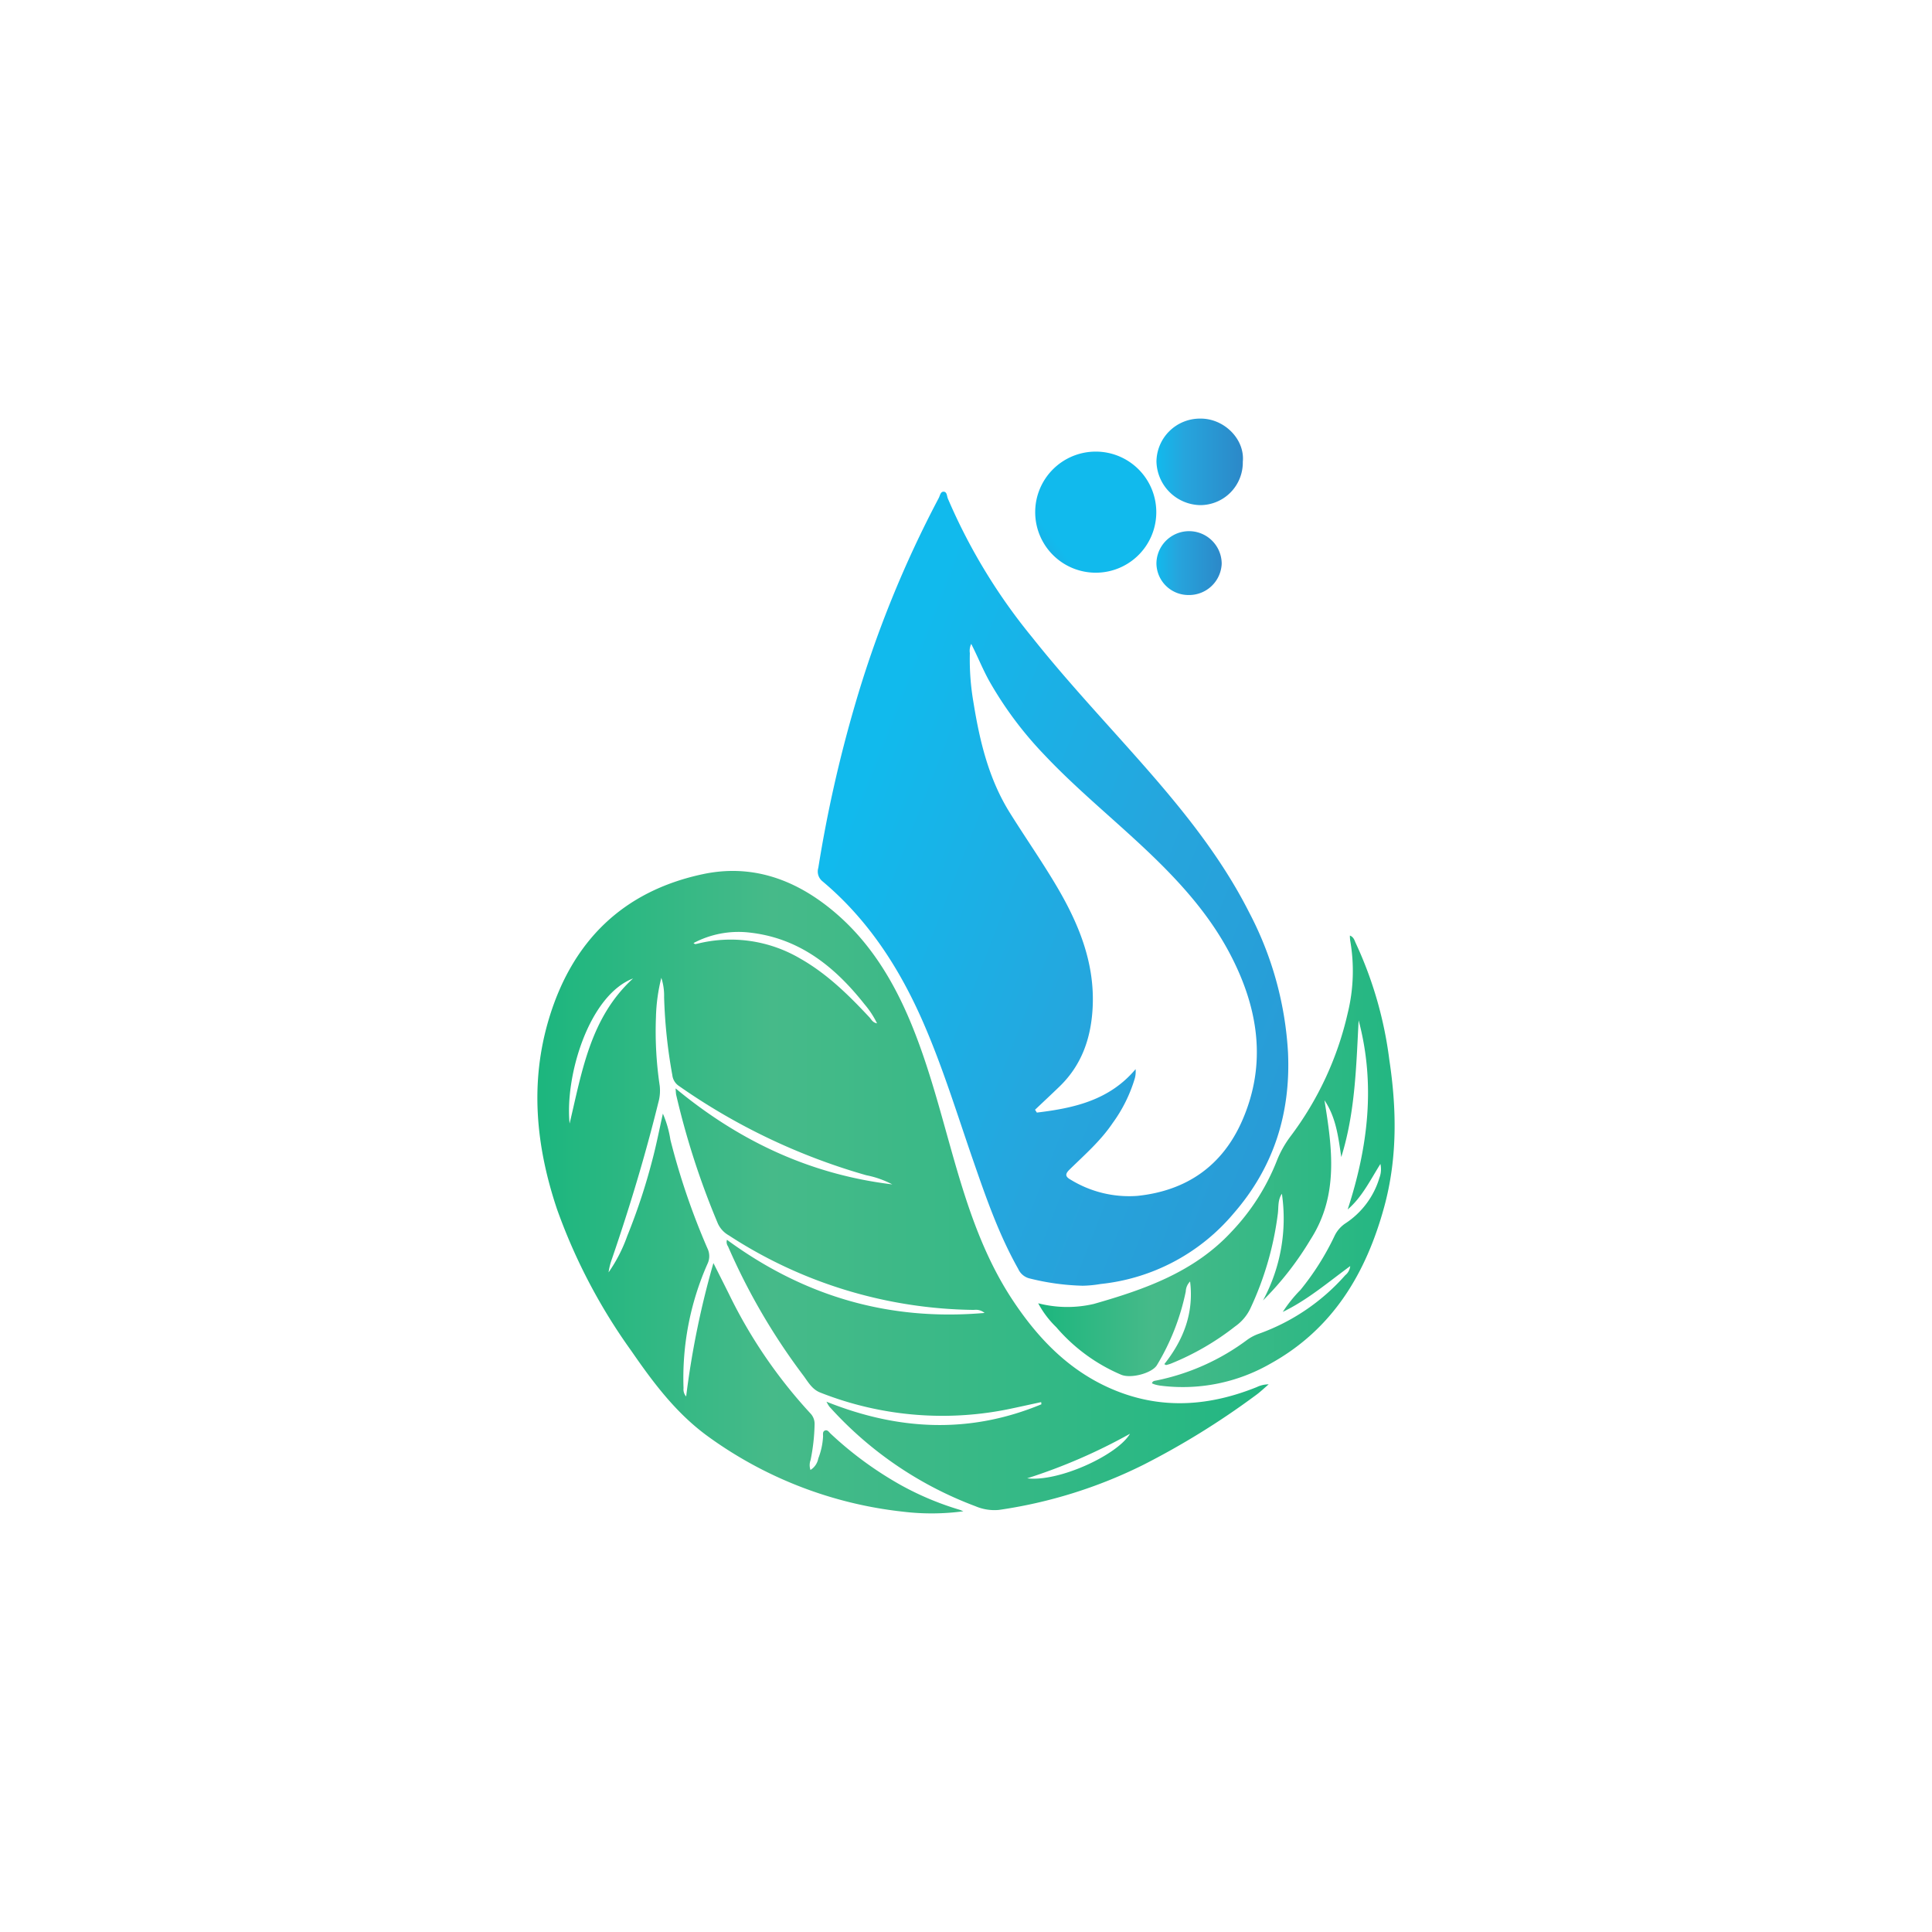 <svg xmlns="http://www.w3.org/2000/svg" xmlns:xlink="http://www.w3.org/1999/xlink" viewBox="0 0 300 300">
  <defs>
    <linearGradient id="a" x1="83.444" y1="185.119" x2="197" y2="185.119" gradientUnits="userSpaceOnUse">
      <stop offset="0" stop-color="#1cb67e"/>
      <stop offset="0.32" stop-color="#46ba89"/>
      <stop offset="1" stop-color="#23b782"/>
    </linearGradient>
    <linearGradient id="b" x1="130.665" y1="128.637" x2="268.202" y2="182.32" gradientUnits="userSpaceOnUse">
      <stop offset="0" stop-color="#11baed"/>
      <stop offset="0.32" stop-color="#26a5dd"/>
      <stop offset="1" stop-color="#2c88c8"/>
    </linearGradient>
    <linearGradient id="c" x1="161.211" y1="180.332" x2="216.556" y2="180.332" xlink:href="#a"/>
    <linearGradient id="d" x1="163.95" y1="84.104" x2="148.72" y2="95.51" xlink:href="#b"/>
    <linearGradient id="e" x1="179.574" y1="71.718" x2="193.007" y2="71.718" xlink:href="#b"/>
    <linearGradient id="f" x1="179.569" y1="87.432" x2="189.704" y2="87.432" xlink:href="#b"/>
  </defs>
  <g>
    <path d="M149.591,234.671a37.007,37.007,0,0,1-9.46.051,63.153,63.153,0,0,1-30.15-11.643c-4.96-3.587-8.522-8.348-11.927-13.282A88.679,88.679,0,0,1,86.508,187.805c-3.28-9.752-4.269-19.65-1.266-29.623,3.619-12.017,11.464-19.797,23.89-22.442,7.401-1.576,13.97.666,19.756,5.316,5.936,4.771,9.787,11.045,12.646,18.001,2.844,6.92,4.629,14.169,6.694,21.333,2.158,7.486,4.634,14.841,8.97,21.42,4.063,6.164,9.045,11.293,16.025,14.116,7.365,2.979,14.677,2.379,21.916-.533A4.305,4.305,0,0,1,197,214.96c-.688.583-1.338,1.22-2.071,1.739a122.769,122.769,0,0,1-17.412,10.769,73.899,73.899,0,0,1-22.404,6.991,7.491,7.491,0,0,1-3.657-.578,57.629,57.629,0,0,1-22.689-15.482,5.876,5.876,0,0,1-.433-.745c11.286,4.52,22.332,4.987,33.375.403l-.035-.338c-1.433.311-2.866.627-4.3.932a51.541,51.541,0,0,1-29.999-2.413c-1.358-.528-1.962-1.79-2.767-2.827a98.54,98.54,0,0,1-11.561-19.875,1.156,1.156,0,0,1-.164-1.021c11.838,8.677,24.989,12.665,40.002,11.357a2.1,2.1,0,0,0-1.651-.469,71.058,71.058,0,0,1-38.066-11.576,4.015,4.015,0,0,1-1.694-1.83,122.732,122.732,0,0,1-6.476-19.987c-.047-.208-.043-.428-.097-1.007,9.962,8.251,21.024,13.387,33.649,14.908a14.665,14.665,0,0,0-4.027-1.419,97.017,97.017,0,0,1-29.134-13.889,2.318,2.318,0,0,1-.989-1.654,80.118,80.118,0,0,1-1.278-12.104,8.988,8.988,0,0,0-.431-3.01,27.692,27.692,0,0,0-.834,6.075,57.228,57.228,0,0,0,.584,10.684,6.816,6.816,0,0,1-.221,2.634c-2.024,8.202-4.461,16.28-7.203,24.269a9.829,9.829,0,0,0-.517,2.075,23.619,23.619,0,0,0,2.903-5.66c.82-2.027,1.57-4.087,2.249-6.166.666-2.036,1.256-4.1,1.786-6.176.537-2.106.959-4.241,1.494-6.646a16.591,16.591,0,0,1,1.172,4.081,109.808,109.808,0,0,0,5.75,16.846,2.745,2.745,0,0,1,.005,2.398,43.762,43.762,0,0,0-3.72,19.302,1.67,1.67,0,0,0,.406,1.293,134.787,134.787,0,0,1,4.234-20.716c.946,1.885,1.743,3.457,2.525,5.036A76.658,76.658,0,0,0,125.821,219.45a2.352,2.352,0,0,1,.67,1.684,30.747,30.747,0,0,1-.623,5.581,2.309,2.309,0,0,0-.019,1.538,2.662,2.662,0,0,0,1.215-1.787,10.989,10.989,0,0,0,.74-3.39c.012-.337-.113-.793.303-.949.403-.15.622.262.873.492a55.785,55.785,0,0,0,10.886,7.976,45.989,45.989,0,0,0,9.12,3.835C149.193,234.493,149.39,234.59,149.591,234.671ZM136.185,158.905a13.855,13.855,0,0,0-1.926-2.942c-4.65-5.895-10.201-10.347-18.002-11.17a14.921,14.921,0,0,0-8.574,1.651c.186.114.227.159.261.155a3.439,3.439,0,0,0,.393-.072,21.291,21.291,0,0,1,15.88,2.295c4.178,2.361,7.538,5.667,10.773,9.13C135.308,158.292,135.495,158.788,136.185,158.905ZM98.3,151.934c-6.833,2.626-10.597,15.084-9.852,22.529C90.375,166.37,91.668,157.998,98.3,151.934Zm77.163,70.7a86.799,86.799,0,0,1-15.964,6.919C164.446,230.147,173.549,225.911,175.463,222.633Z" fill="url(#a)"/>
    <path d="M168.114,199.647a37.388,37.388,0,0,1-8.35-1.161,2.61,2.61,0,0,1-1.653-1.446c-3.025-5.359-5.024-11.14-7.027-16.924-2.468-7.128-4.678-14.348-7.696-21.279-3.685-8.463-8.579-16.052-15.726-22.032a1.943,1.943,0,0,1-.595-2.046,205.281,205.281,0,0,1,5.664-25.206,170.916,170.916,0,0,1,13.041-32.227c.196-.371.265-1.01.775-.976.513.034.478.681.638,1.072a89.337,89.337,0,0,0,13.106,21.562c5.111,6.435,10.719,12.439,16.166,18.582,6.619,7.464,12.971,15.14,17.505,24.1a53.166,53.166,0,0,1,6.04,21.772c.428,9.451-2.219,17.823-8.434,24.966A31.191,31.191,0,0,1,170.9,199.379,18.168,18.168,0,0,1,168.114,199.647ZM160.72,172.32l.286.441c5.734-.69,11.256-1.896,15.328-6.744a4.09,4.09,0,0,1-.112,1.4,22.809,22.809,0,0,1-3.421,6.931c-1.861,2.773-4.357,4.947-6.714,7.253-.678.663-.746,1.083.187,1.594a17.362,17.362,0,0,0,10.362,2.499c7.645-.806,13.177-4.686,16.24-11.658,3.925-8.934,2.483-17.658-1.94-26.026-3.49-6.603-8.562-11.957-13.981-16.99-4.938-4.586-10.144-8.886-14.776-13.797a57.496,57.496,0,0,1-8.554-11.452c-1.03-1.85-1.807-3.823-2.815-5.787a2.51,2.51,0,0,0-.212,1.429,39.102,39.102,0,0,0,.575,7.734c.963,5.981,2.373,11.835,5.63,17.054,2.269,3.636,4.718,7.161,6.926,10.832,3.614,6.006,6.338,12.316,5.929,19.563-.264,4.671-1.716,8.826-5.157,12.139C163.252,169.94,161.982,171.125,160.72,172.32Z" fill="url(#b)"/>
    <path d="M196.12,201.93a26.749,26.749,0,0,0,2.933-16.563c-.648.926-.506,2.024-.625,3.039a48.97,48.97,0,0,1-4.316,14.861,7.165,7.165,0,0,1-2.322,2.698,40.989,40.989,0,0,1-9.934,5.763,5.509,5.509,0,0,1-.764.23c-.064.015-.151-.064-.3-.134,3.002-3.779,4.608-7.979,4.004-12.833a2.303,2.303,0,0,0-.67,1.544,36.132,36.132,0,0,1-4.468,11.425c-.73,1.252-4.036,2.159-5.579,1.501a27.348,27.348,0,0,1-10.068-7.382,14.932,14.932,0,0,1-2.8-3.708,18.047,18.047,0,0,0,8.648.1c7.896-2.253,15.604-4.956,21.403-11.245a33.946,33.946,0,0,0,7.012-11.004,16.174,16.174,0,0,1,2.081-3.724,50.238,50.238,0,0,0,8.916-19.173,27.41,27.41,0,0,0,.383-11.297,5.587,5.587,0,0,1-.042-.755c.63.256.708.767.909,1.177a61.023,61.023,0,0,1,5.207,18.078c1.159,7.669,1.274,15.308-.783,22.854-2.815,10.325-7.983,18.995-17.647,24.352a27.319,27.319,0,0,1-17.169,3.421,6.098,6.098,0,0,1-.785-.169,4.28,4.28,0,0,1-.471-.185c.114-.386.416-.385.665-.434a35.34,35.34,0,0,0,14.187-6.362,7.173,7.173,0,0,1,1.776-.91,32.446,32.446,0,0,0,13.386-9.078,2.09,2.09,0,0,0,.773-1.421c-3.481,2.553-6.674,5.288-10.469,7.117a21.39,21.39,0,0,1,2.754-3.427,41.252,41.252,0,0,0,5.28-8.366,4.83,4.83,0,0,1,1.716-1.973,12.842,12.842,0,0,0,5.255-7.054,3.78,3.78,0,0,0,.152-2.156c-1.645,2.636-2.887,5.19-5.081,7.067,3.154-9.672,4.352-19.407,1.7-29.365-.378,7.133-.528,14.285-2.695,21.229-.457-3.062-.792-6.133-2.61-8.816,1.198,7.421,2.248,14.762-2.175,21.632A48.234,48.234,0,0,1,196.12,201.93Z" fill="url(#c)"/>
    <path d="M170.02,88.928a9.402,9.402,0,1,1,9.528-9.322A9.394,9.394,0,0,1,170.02,88.928Z" fill="url(#d)"/>
    <path d="M192.982,71.71a6.614,6.614,0,0,1-6.645,6.726,6.937,6.937,0,0,1-6.763-6.769,6.75,6.75,0,0,1,6.796-6.667C190.065,64.952,193.327,68.186,192.982,71.71Z" fill="url(#e)"/>
    <path d="M184.499,92.394a4.963,4.963,0,0,1-4.93-4.947,5.068,5.068,0,0,1,10.135.11A5.069,5.069,0,0,1,184.499,92.394Z" fill="url(#f)"/>
  </g>
</svg>
